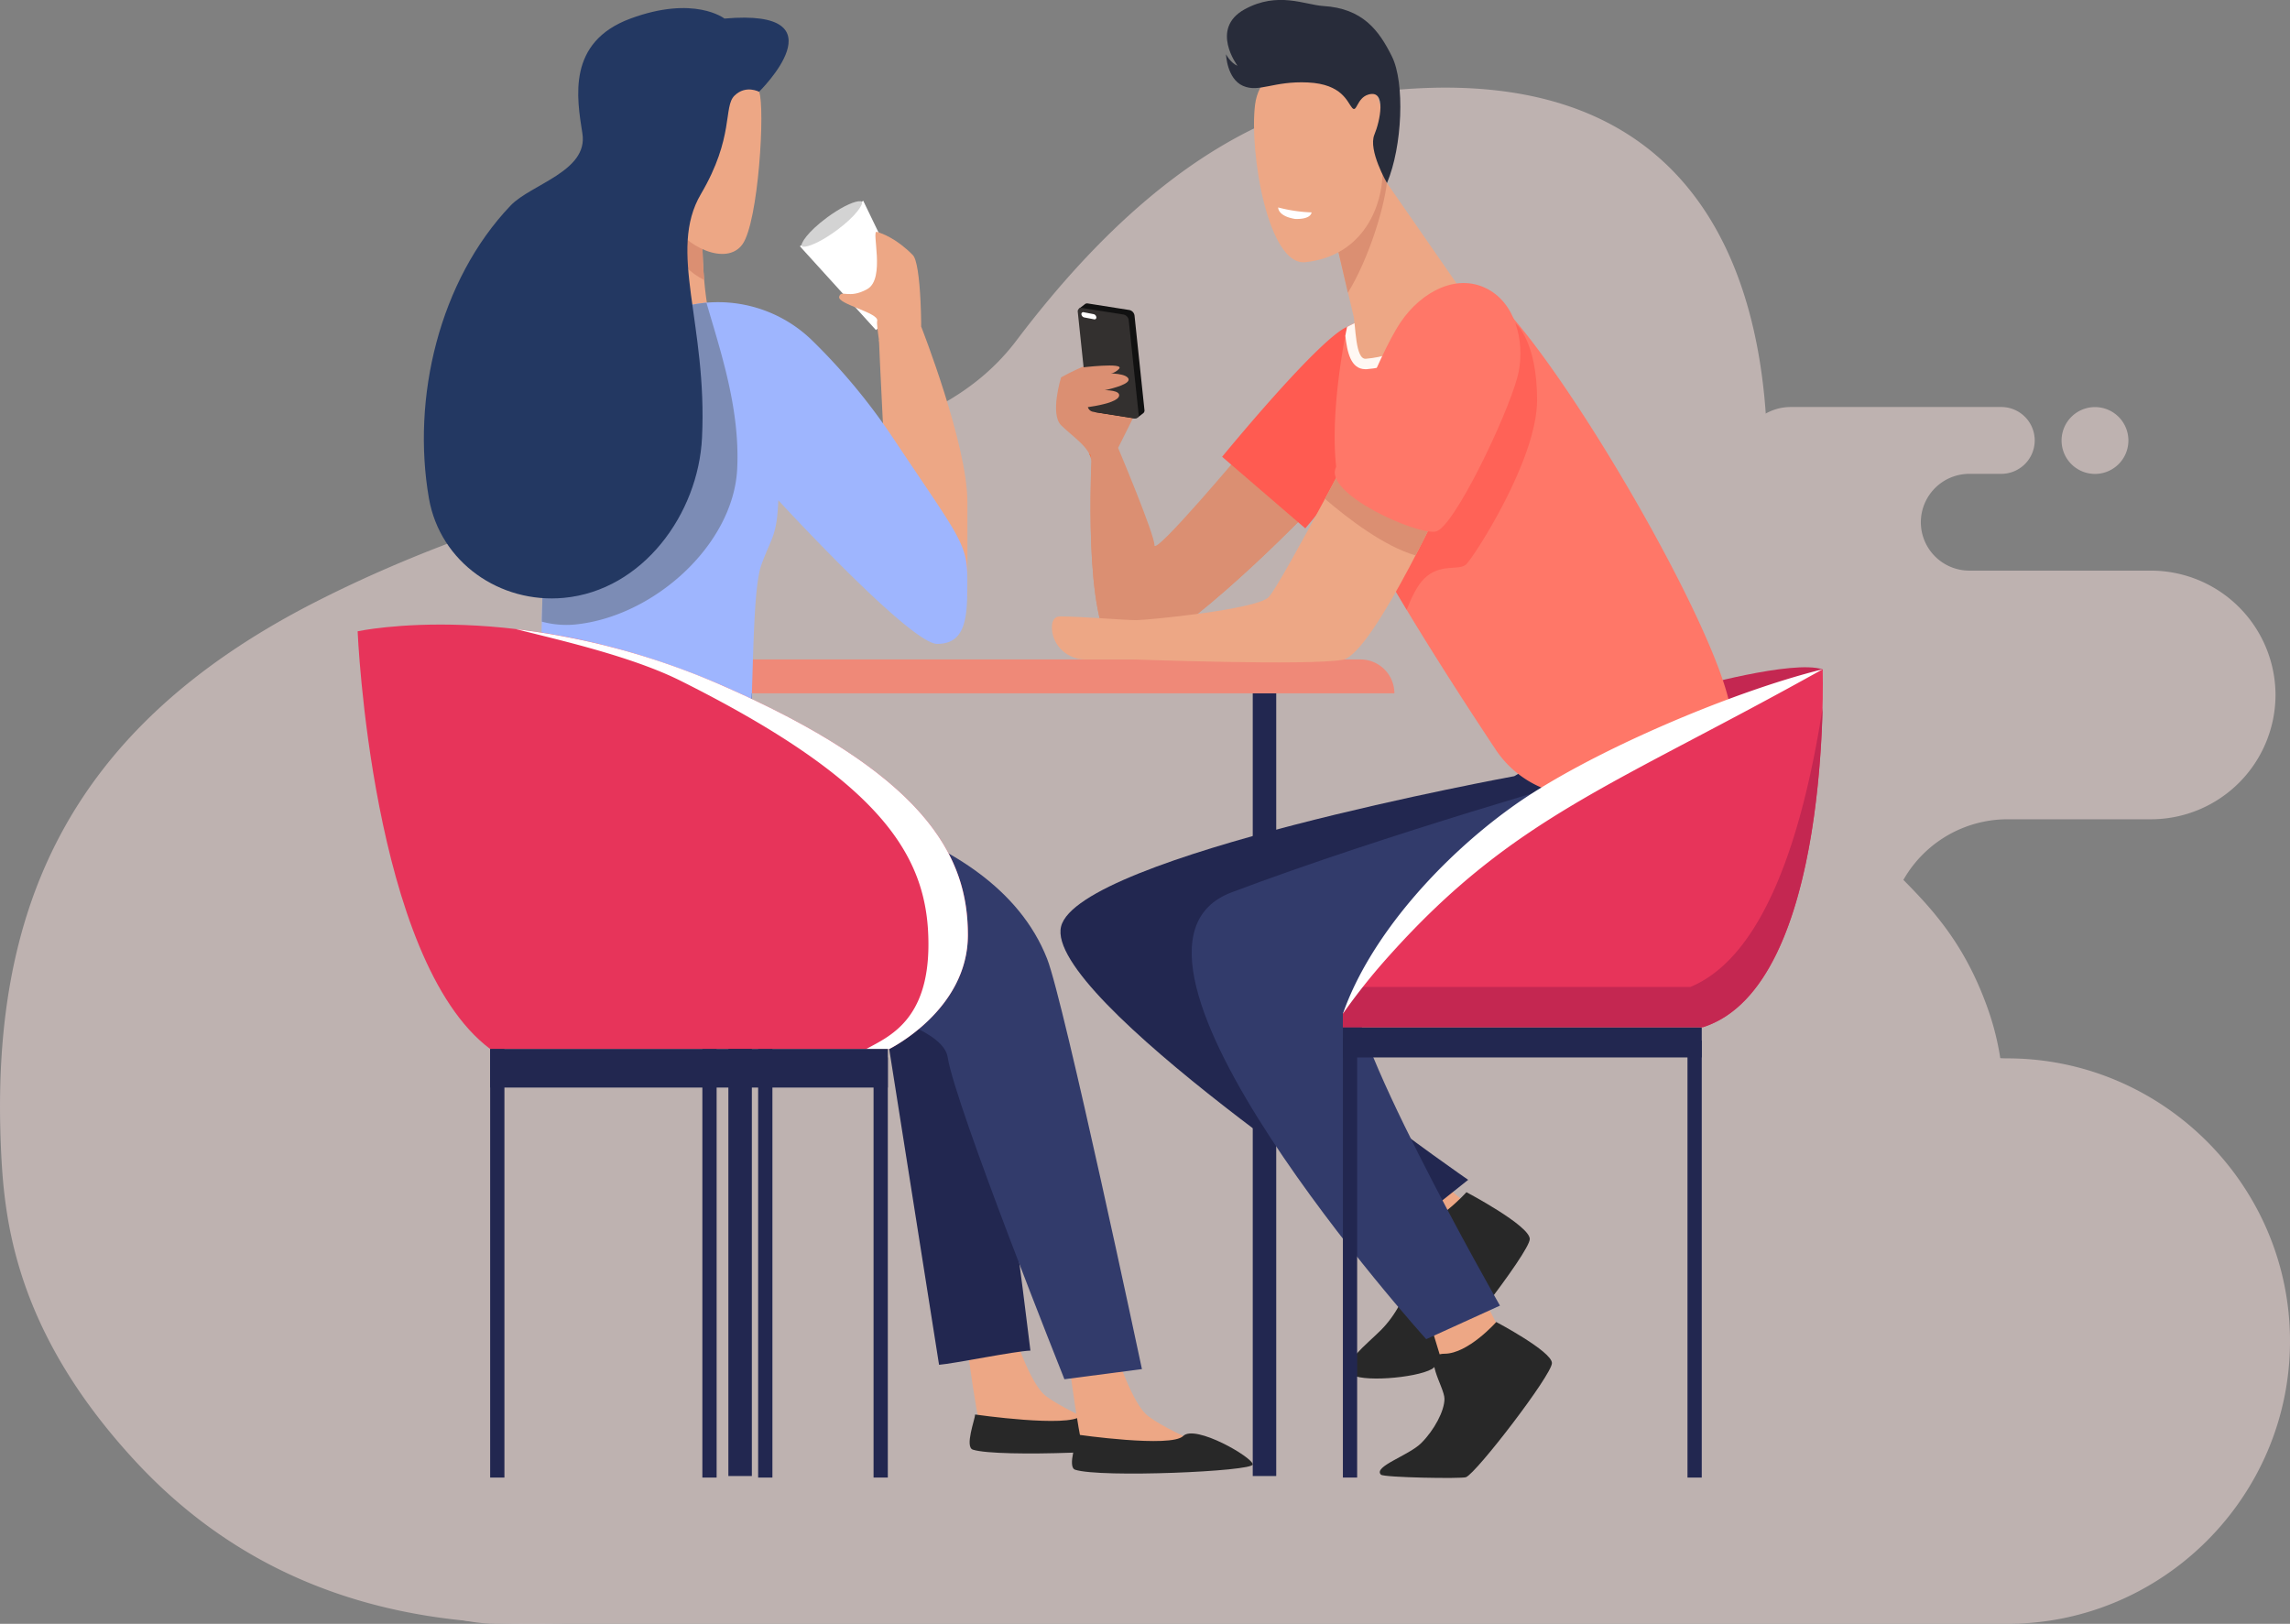<svg xmlns="http://www.w3.org/2000/svg" width="1233.58" height="874.77" viewBox="0 0 1233.58 874.77"><rect x="0" y="0" width="1233.58" height="874.77" fill="#808080" stroke="none"/><g id="Calque_2" data-name="Calque 2"><g id="Calque_194" data-name="Calque 194"><g style="opacity:0.5"><path d="M1070.45,542.41c-18.67-51.74-48.08-67.49-76-100.68-34.16-40.53-57.2-70-48.33-122.13,14.49-85.2,20.69-297.67-206.23-269.9-81.34,10-145.62,71.91-192.37,133.75-39.79,52.61-111.36,57.25-169,69.52-70.78,15.07-142.88,37.84-208.37,71.2C35.27,392.88-5,491.64.49,618c1.66,38.18,7.09,98.32,72,168.69,87.59,95,214.86,107.7,368,64.08,35.07-10,68.21-25.65,102.7-37.44a487.31,487.31,0,0,1,110.84-23.91c88-8.46,179.18,6.83,263.57-19.27a278.43,278.43,0,0,0,117.89-72.67C1075.82,655.53,1090.16,597,1070.45,542.41Z" style="fill:#fbe3e0"/><path d="M364.61,686.65H268.48c-51.73,0-94.06,42.33-94.06,94.06h0c0,51.74,42.33,94.06,94.06,94.06h812.79c83.78,0,152.31-68.54,152.31-152.31h0c0-83.77-68.53-152.31-152.31-152.31h0a64.59,64.59,0,0,1-64.4-64.4h0a64.59,64.59,0,0,1,64.4-64.4h77.51a67.15,67.15,0,0,0,67-67h0a67.15,67.15,0,0,0-67-66.95h-98a26.14,26.14,0,0,1-26.06-26.07h0a26.14,26.14,0,0,1,26.06-26.07h17.28a18,18,0,0,0,18-18h0a18,18,0,0,0-18-18H964.68c-23.88,0-26.54,28.21-86.85,28.21H704.06A23.55,23.55,0,0,0,680.58,271h0a23.55,23.55,0,0,0,23.48,23.48H726.6a34.12,34.12,0,0,1,34,34h0a34.12,34.12,0,0,1-34,34H692.68c-91.62,0-104.56,23.94-120.61,71.56s-99.38,51.46-99.38,51.46H358.74a51.41,51.41,0,0,0-51.26,51.26h0a51.41,51.41,0,0,0,51.26,51.26h5.87a49.44,49.44,0,0,1,49.3,49.3h0a49.44,49.44,0,0,1-49.3,49.3ZM1128.53,255.3a18,18,0,1,1,18-18A18,18,0,0,1,1128.53,255.3Z" style="fill:#fbe3e0;fill-rule:evenodd"/></g><rect x="392.36" y="367.64" width="12.65" height="427.5" style="fill:#222750"/><path d="M772.26,633.76S804,659.52,809,664.49s-36.69,44.28-36.69,44.28,4.26-40,0-44.28-28.4-7.23-28.4-7.23Z" style="fill:#eda785"/><path d="M789.94,642.23s34.12,18,34.12,25.23-46.67,66.7-52.81,70.09c-8.77,4.85-39,7.33-44,2.34s8.81-15.54,16.63-23.36,14.19-19.63,14.19-27.11-14.6-27.71,0-27.71S789.94,642.23,789.94,642.23Z" style="fill:#282828"/><path d="M797,695l9.88,19.55A45.19,45.19,0,0,0,828,735.09h0l-22.9,37.29s-32.37,21.48-44.64,16.51,26.07-23.17,26.07-23.17l-16.23-53.24Z" style="fill:#eda785"/><path d="M571.58,203.33s-6.11,19.62,0,25.73,16.26,12.39,16.26,19.53-4.49,99.4,16.59,103.92,96.67-73.13,96.67-73.13l-30.72-37.5s-48.5,57.84-48.5,51.81-19.58-52.41-19.58-52.41L611.94,222s6-22.89-5.42-27.71S571.58,203.33,571.58,203.33Z" style="fill:#db8f72"/><path d="M604.29,333.76c-14.89-8.24-15-68.25-16.45-84.94-.08,8.68-4.29,99.21,16.59,103.69,21.08,4.51,96.67-73.13,96.67-73.13l-14.17-17.3C667.59,285.19,618.34,341.55,604.29,333.76Z" style="fill:#db8f72"/><path d="M586.84,244.6a10.19,10.19,0,0,1,.8,2.24C587.43,245.1,587.17,244.27,586.84,244.6Z" style="fill:#ff5921"/><path d="M747.92,173.47s-6.84-4-22.27,2.6-67.32,70-67.32,70l44.8,38.56a531.68,531.68,0,0,0,41.35-55.6C765,197.3,747.92,173.47,747.92,173.47Z" style="fill:#ff5b51"/><path d="M828.31,410.56l-12.59,7.57s-234.8,43-244.14,81,183,165.37,183,165.37l36.29-28.92s-122.21-84.26-108.43-98S858.64,492.8,858.64,492.8Z" style="fill:#222750"/><path d="M519.72,715.05s7.53,63,11.67,63h85.25s-46.14-18.73-54.75-27.34-17.69-38.06-17.69-38.06Z" style="fill:#eda785"/><path d="M525.28,762s50.46,7.25,56.94.77,37.49,11.49,37.49,15.29-82.08,7.29-95.64,2.87C519.52,779.47,525.28,764.36,525.28,762Z" style="fill:#282828"/><path d="M378.35,126.14s-.58,36.05,6.85,54.79-50.32,17.23-50.32,17.23L342,88.23Z" style="fill:#eda785"/><path d="M378.35,126.14l-17.68-18.42c-.79,11.84-.44,21.45,1.26,25.39,3.2,7.38,10.12,14.21,17.4,17.72C378.17,137.53,378.35,126.14,378.35,126.14Z" style="fill:#db8f72"/><polygon points="430.88 132.66 471.86 177.8 490.44 160.8 465 108.14 430.88 132.66" style="fill:#fff"/><path d="M433.66,132.87c-.89.1-1.55,0-1.76-.28-.89-1.21,3-7.58,13.61-15.42,6.64-4.9,13.3-8.34,17-8.76.9-.1,1.56,0,1.77.28.89,1.22-3,7.58-13.61,15.42C444,129,437.34,132.45,433.66,132.87Z" style="fill:#d3d3d3"/><path d="M424.14,192.77s50.8,56.94,55.9,54.07-8.75-69.53-7.52-73.94-21.59-9.06-20.47-13.08,5.22,1.51,15.14-4.09,2.1-31.68,5.12-30.84,10.86,3.8,19.42,12.53,5,136.28-10.44,145-81-68.73-81-68.73Z" style="fill:#eda785"/><path d="M473.48,183.05s3.37,79.77,6.08,102.81,41.57,35.26,41.57,35.26V270.5c0-31.18-24.85-94.43-24.85-94.43Z" style="fill:#eda785"/><path d="M751.13,373.51H252.31a18.26,18.26,0,0,1,18.26-18.26h462.3a18.27,18.27,0,0,1,18.26,18.26Z" style="fill:#ef8978"/><path d="M911.3,370.58s54.35-15.33,70.53-10l-21.42,63.55-64.56-11Z" style="fill:#c42751"/><path d="M390.85,31.64S405.61,41,408.92,49.41s-.3,70.18-9,82.23-31.33.9-38-12.35S369.16,18.68,390.85,31.64Z" style="fill:#eda785"/><path d="M480.91,235.71a326.93,326.93,0,0,0-43.6-52.49,72.61,72.61,0,0,0-66.49-18.65c-5.64,1.25-11.67,2.54-17.84,3.79A73,73,0,0,0,294.31,238l-4.24,167.83c-1.12,44.22,37.17,79.95,81,74.26,8.23-1.07,15.07-3.39,19.21-7.53,19.88-19.88,11.39-144.68,19.83-168.17,5.44-15.18,8.32-15.05,9.17-34.89,0,0,71.08,77.37,85.55,77.37,16.27,0,16.27-15.82,16.27-35.1S516.16,288.57,480.91,235.71Z" style="fill:#9eb5fe"/><path d="M370.82,164.57c-5.64,1.25-11.67,2.54-17.84,3.79A73,73,0,0,0,294.31,238l-2.45,96.87a50.45,50.45,0,0,0,17.51,1.59c42.72-4,85.74-43,87.74-83.87,1.58-32.33-8.9-63.11-16.56-89.51A73.86,73.86,0,0,0,370.82,164.57Z" style="fill:#7c8cb5"/><rect x="378.35" y="565.09" width="7.68" height="230.88" style="fill:#222750"/><rect x="264.04" y="565.09" width="7.68" height="230.88" style="fill:#222750"/><rect x="408.4" y="565.09" width="7.68" height="230.88" style="fill:#222750"/><rect x="674.83" y="373.51" width="12.65" height="421.63" style="fill:#222750"/><path d="M858.64,417.71s-111.25,31.34-195.19,63S768.27,721.42,768.27,721.42L808,703.34s-91-159.36-77-173.36,152-49.84,152-49.84Z" style="fill:#323b6b"/><path d="M574.84,725.86s7.53,63,11.67,63h85.25S625.62,770.16,617,761.55s-17.69-38.06-17.69-38.06Z" style="fill:#eda785"/><path d="M517.4,524.55c-16.26-16.27-139-81.46-139-81.46L288.44,470.2s4.06,34.79,19.88,50.61S479,565.09,479,565.09l26.85,170.13c8-.61,41.27-7.45,49.22-7.64C553.86,719.28,533.67,540.82,517.4,524.55Z" style="fill:#222750"/><path d="M412.24,429.54S534,440,564.05,516.47c9.12,23.19,51.09,221.07,51.09,221.07L573.38,743s-58.8-147.22-62.87-173.43-115.26-39-137.85-43.51-63.29-58.27-63.29-58.27Z" style="fill:#323b6b"/><path d="M192.65,340.08s7.41,177.11,71.39,225H479s42.39-20.79,42.39-61.45S501,418.68,390.44,369.9,192.65,340.08,192.65,340.08Z" style="fill:#e7345a"/><path d="M390.44,369.9a392.12,392.12,0,0,0-112.55-31c22.89,5.79,62.28,14.62,88.72,27.84,110.6,55.3,133.52,95.9,133.52,142,0,40.95-21.22,49.64-33.56,56.39H479s42.39-20.79,42.39-61.45S501,418.68,390.44,369.9Z" style="fill:#fff"/><rect x="470.57" y="569.64" width="7.68" height="226.32" style="fill:#222750"/><rect x="264.04" y="565.09" width="214.21" height="20.78" style="fill:#222750"/><rect x="723.39" y="558.96" width="7.68" height="237" style="fill:#222750"/><rect x="909.02" y="560.52" width="7.68" height="235.45" style="fill:#222750"/><rect x="723.39" y="553.34" width="193.31" height="16.31" style="fill:#222750"/><path d="M390.25,10S374-2.7,339.64,10s-28.92,42.75-25.9,62c3.17,20.3-27.7,27.21-38.68,38.72-38.48,40.34-53.42,103.75-44,157.76,6.05,34.53,38.3,56.78,72.65,53.59,42.71-4,72.45-45.37,74.45-86.19,3-61.45-18.68-100.61-.6-131.33s12-47,18.07-53,13.25-2.11,13.25-2.11S455.05,4.32,390.25,10Z" style="fill:#233862"/><path d="M725.65,176.07s-9.49,43.52-5.87,75.45c2.82,25,60.77,114.44,85.91,152.28a55.74,55.74,0,0,0,31,22.72L921,450.77l15.66,11s2.41-28.92-4.22-78.32S817.37,153.33,792.67,153.33,725.65,176.07,725.65,176.07Z" style="fill:#ff7768"/><path d="M735.52,198.89l.69,0c40.43-3.45,54.63-40.43,55.21-42l.94-2.5-.61-1c-24.81.54-66.1,22.73-66.1,22.73s-.38,1.73-.95,4.75C725.69,189.65,727.6,198.89,735.52,198.89Z" style="fill:#fff8f3"/><path d="M816.3,174.1l-26.36-4.3S756.47,255.07,740,297.86c5.37,9.73,11.44,20.15,17.76,30.65,2.47-6.46,5.64-13,9.29-16.66,8.88-8.88,18.92-4,22.89-7.94S828,247.83,828,215.55,816.3,174.1,816.3,174.1Z" style="fill:#ff5b51;opacity:0.7"/><path d="M783,257.12s-43,95.3-59.64,98.3c-18.24,3.29-112.53-.17-112.53-.17h-26c-9.4.14-17.6-7-18.16-16.37-.22-3.83.81-6.81,4.59-6.81,10.58,0,34.71,2,40.74,2s64.75-5.72,71.37-12.35,58.57-106.19,58.57-106.19Z" style="fill:#eda785"/><path d="M762.55,299.21C774,277.2,783,257.12,783,257.12l-41.1-41.57s-13.87,26.58-28.18,53.19C726.2,279.44,745.75,294.4,762.55,299.21Z" style="fill:#db8f72"/><path d="M723.39,546.11s21.09-44.58,76.51-90.37,181.93-95.18,181.93-95.18,5.43,170.49-64.46,192.78h-194Z" style="fill:#e7345a"/><path d="M910.54,531.68H731.65a152,152,0,0,0-8.26,14.43v7.23h194c54.75-17.46,63.28-125.87,64.41-172C971.27,448.93,950.68,515.14,910.54,531.68Z" style="fill:#c42751"/><path d="M737.82,85.18l48.35,69.73s-13.09,35.17-50.43,38.36c-5.7.49-5.39-17.83-6.7-23.39L718,123.2Z" style="fill:#eda785"/><path d="M744.69,93.45,721,135.86l5.08,21.84c10.88-17.61,19.32-44.64,21-59.08Z" style="fill:#db8f72"/><path d="M726.38,45.47s18.31,32.15,18.31,48-9.19,44.28-41.46,47.78c-20.22,2.19-30.34-59.49-27.15-84.86C679.35,30.36,714,28.15,726.38,45.47Z" style="fill:#eda785"/><path d="M688.54,111.75s-.39,4.61,9,6.18c0,0,8.24.61,9-3.51A81.22,81.22,0,0,1,688.54,111.75Z" style="fill:#fff"/><path d="M721.47,59.58,730.35,48s7.45-6.24,10.73,1.35,6,21.59,3.61,24.87-9,7.45-9,7.45L721.47,61.37Z" style="fill:#eda785"/><path d="M754.57,173.47c-13.48,20-31.81,72.48-34.79,78.05-7.6,14.19,44.15,37.18,53.79,34.77s37.84-61.12,43.8-83c4.28-15.69.55-37.48-14.45-46.68C785.67,146.06,765.57,157.16,754.57,173.47Z" style="fill:#ff7768"/><path d="M723.39,546.11c14.81-42.37,53.55-84.35,90.41-110.91,39.86-29,118.85-62.57,168-74.64-112.71,62.9-166.29,79.37-233.17,153.94A328.86,328.86,0,0,0,723.39,546.11Z" style="fill:#fff"/><path d="M747.14,98.62s-10.28-17.75-6.78-26.08c3-7.17,6.78-24.58-3.26-21.6-6.28,1.86-6.16,10.09-8.74,7.15s-5.18-12.8-23.85-13.67-26.26,5.64-34.94,1.83-9.14-17-9.14-17,2.47,4.7,6.2,6.19c0,0-15.1-20,3.82-30.42,17.93-9.84,32.61-2.38,42.32-1.79,21.38,1.3,30.06,13.16,37.05,27.22S755.49,78.82,747.14,98.62Z" style="fill:#282c3a"/><path d="M608.31,167,586,163.48a2,2,0,0,0-1.82.57h0l-2.84,2.15L589.64,222l21.42,3.39,1.53-.29,3.28-2.52h0a1.85,1.85,0,0,0,.63-1.68l-5.36-50.94A3.51,3.51,0,0,0,608.31,167Z" style="fill:#111"/><path d="M611.06,225.35l-22.3-3.53a3.53,3.53,0,0,1-2.83-2.9L580.57,168a1.87,1.87,0,0,1,2.31-2.09l22.3,3.53a3.53,3.53,0,0,1,2.83,2.9l5.36,50.94A1.87,1.87,0,0,1,611.06,225.35Z" style="fill:#33302f"/><path d="M589.27,172l-5.21-1a2,2,0,0,1-1.52-1.66h0a1,1,0,0,1,1.31-1.12l5.21,1a1.93,1.93,0,0,1,1.52,1.65h0A1,1,0,0,1,589.27,172Z" style="fill:#fff"/><path d="M571.58,203.33s30.77-5,35.81,0-24.61,9.15-24.61,9.15Z" style="fill:#db8f72"/><path d="M577.48,220.35s24.82-2,25.39-7.25S580,211.19,580,211.19Z" style="fill:#db8f72"/><path d="M582.85,202.29s15.28,1.91,20-3.63c3.06-3.57-20.63-.63-20.63-.63Z" style="fill:#db8f72"/><path d="M806,712.17S836,728,836,734.3s-40.6,59.21-46.31,61.47c-2.3.91-44.24.2-45.79-1.36-4.38-4.38,14.9-10.22,21.76-17.08s12.45-17.21,12.45-23.77-12.81-24.3,0-24.3S806,712.17,806,712.17Z" style="fill:#282828"/><path d="M580.4,772.83s50.46,7.25,56.94.77,37.49,11.49,37.49,15.29-82.08,7.28-95.63,2.87C574.64,790.28,580.4,775.17,580.4,772.83Z" style="fill:#282828"/></g></g></svg>